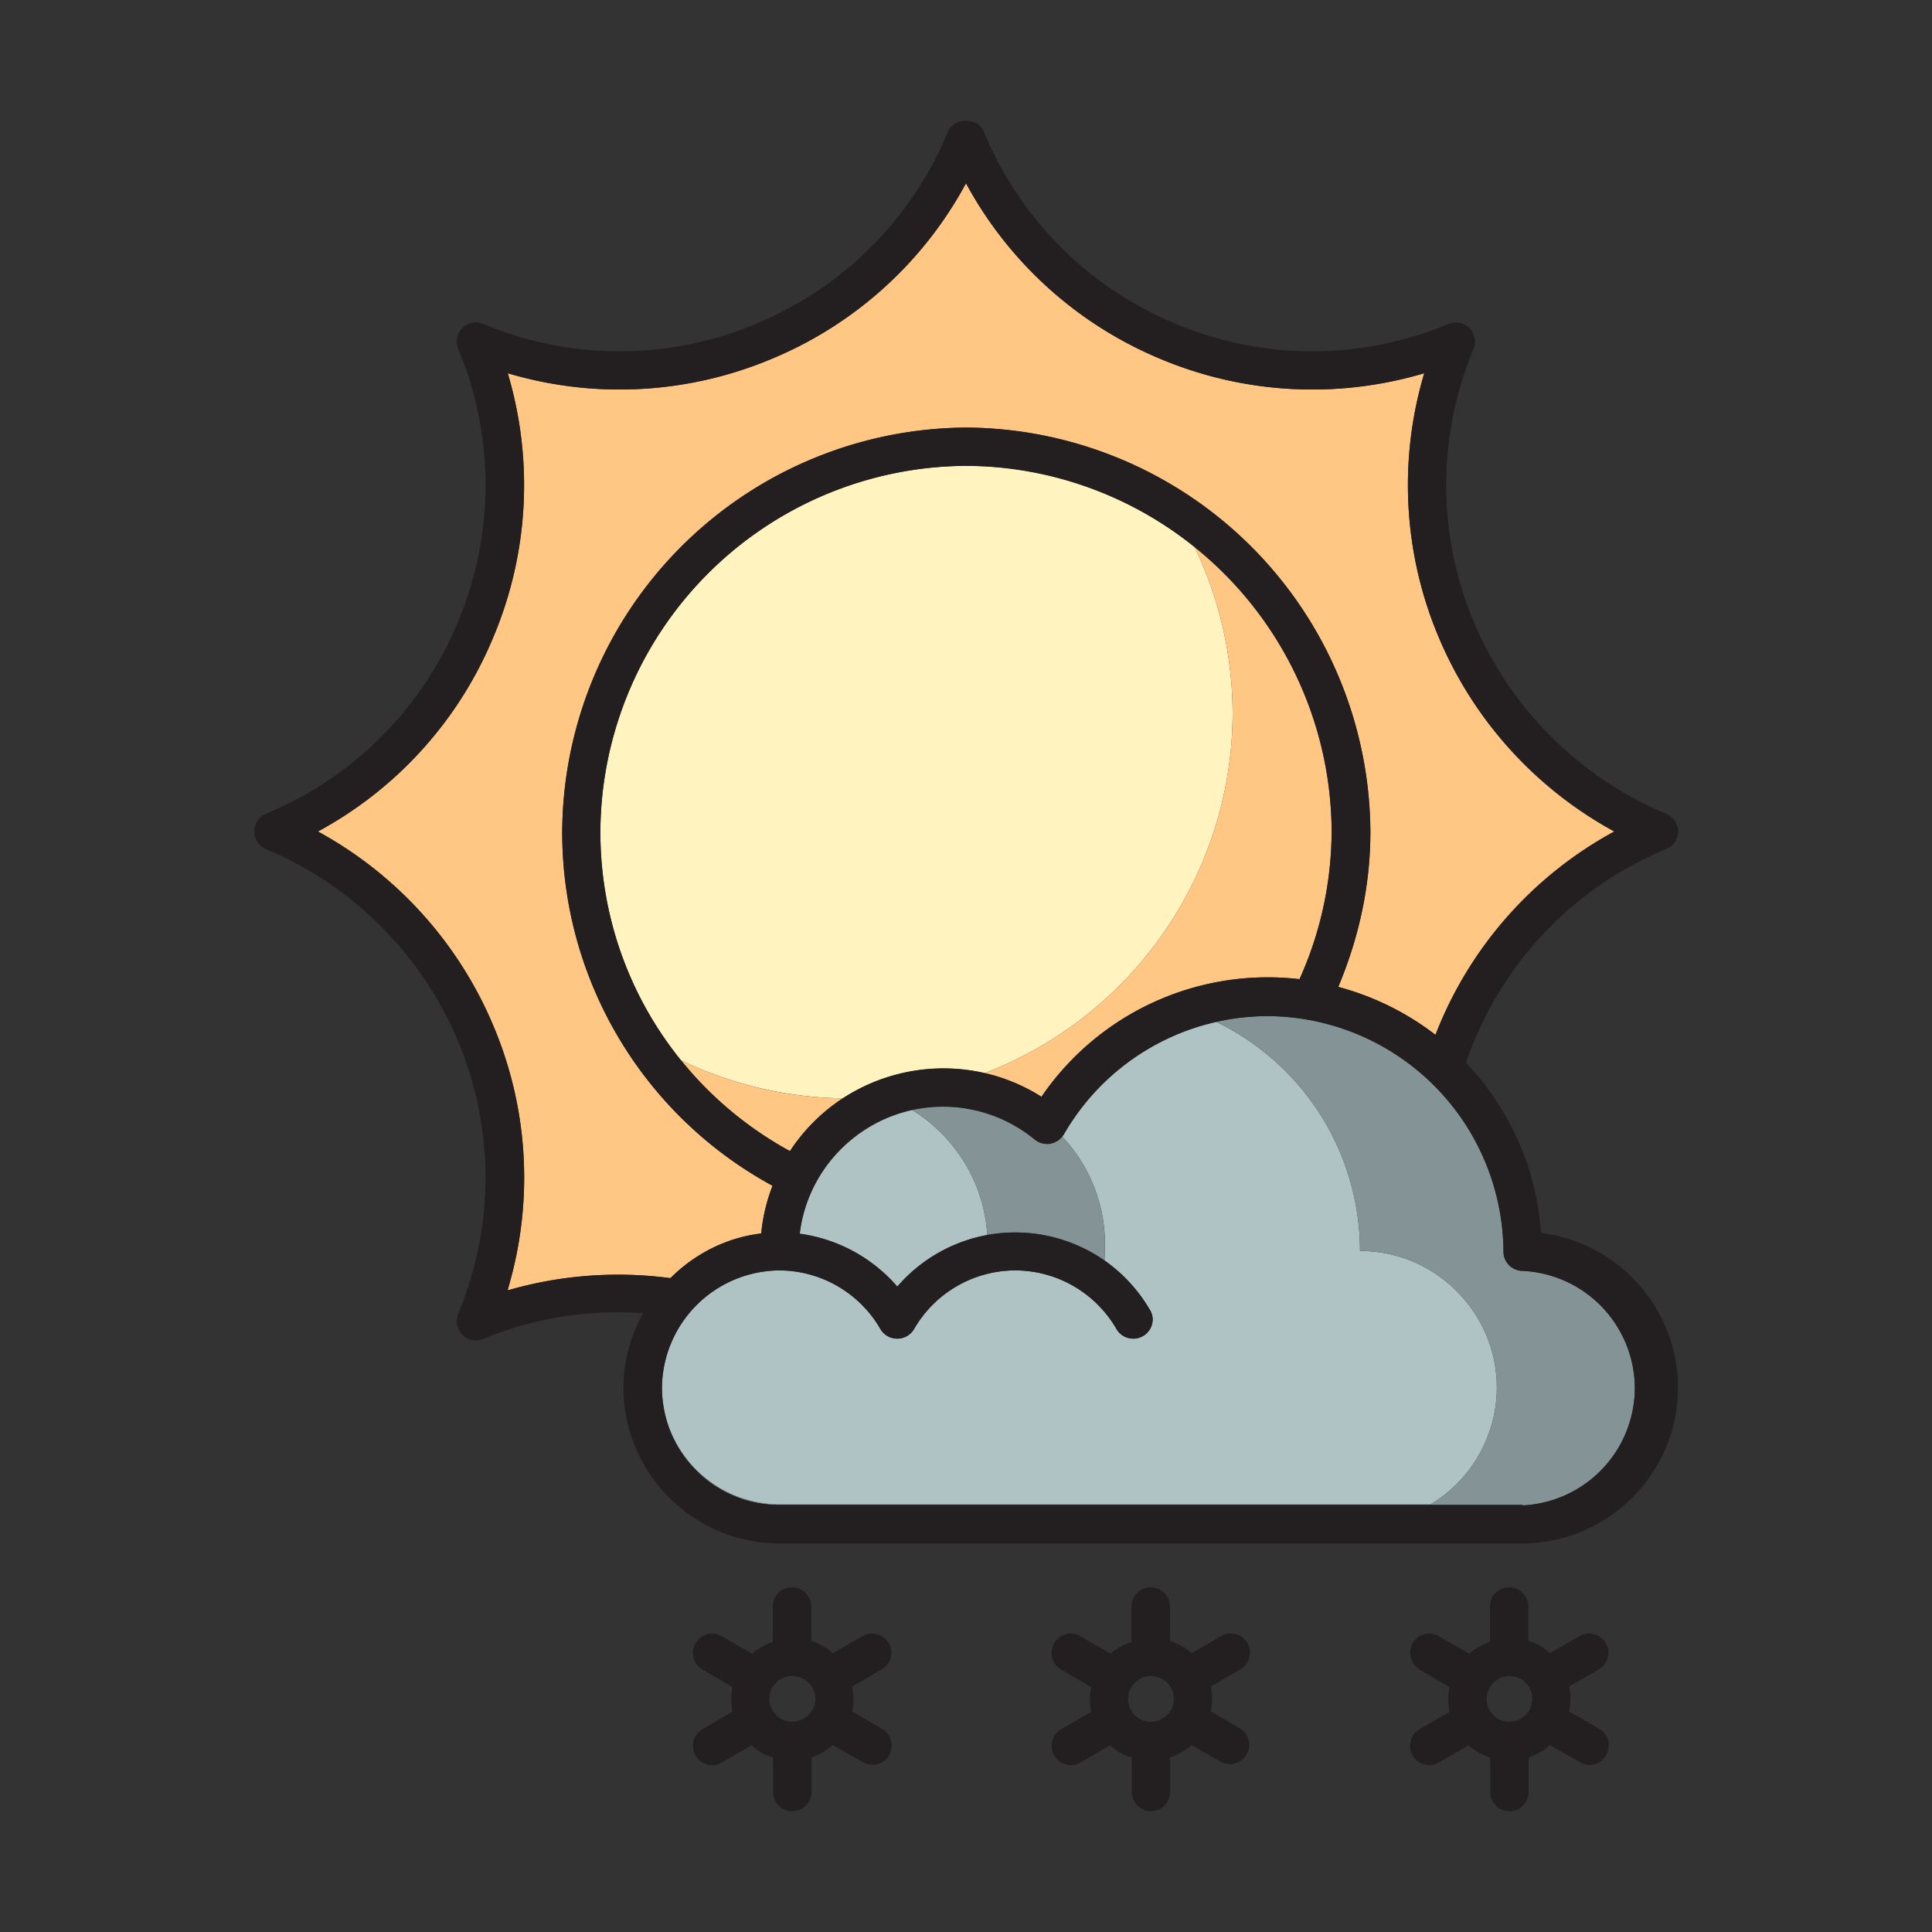 <svg id="strib-weather-day-partly-sunny-flurries-lg-color" viewBox="0 0 16 16" width="16" height="16" fill="currentcolor" class="strib-icon strib-weather-day-partly-sunny-flurries-lg-color" xmlns="http://www.w3.org/2000/svg" clip-rule="evenodd" fill-rule="evenodd">
  <rect x="0" y="0" width="16" height="16" fill="#333333" stroke="none"/>
  <path fill="#fff3c0" d="M9.893 4.53a3.2 3.2 0 0 1 .315 1.383 3.2 3.2 0 0 1-2.053 2.974 1.54 1.54 0 0 0-1.176.209 3.2 3.2 0 0 1-1.34-.316 3 3 0 0 1-.667-1.894A3.044 3.044 0 0 1 8 3.858c.714 0 1.373.253 1.893.672"/>
  <path fill="#ffc783" d="M5.64 8.78c.418.202.875.31 1.339.316-.17.111-.32.258-.437.437a3 3 0 0 1-.902-.753m2.515.107a3.2 3.2 0 0 0 2.053-2.974 3.2 3.2 0 0 0-.315-1.383 3.03 3.03 0 0 1 1.135 2.356 3 3 0 0 1-.266 1.223 2.27 2.27 0 0 0-2.137.974 1.5 1.5 0 0 0-.47-.196"/>
  <path fill="#ffc783" d="M4.09 8.505a3.28 3.28 0 0 0-1.457-1.619 3.24 3.24 0 0 0 1.457-1.62 3.24 3.24 0 0 0 .115-2.175 3.25 3.25 0 0 0 2.176-.115A3.24 3.24 0 0 0 8 1.518a3.25 3.25 0 0 0 1.619 1.458c.69.288 1.459.328 2.176.115a3.24 3.24 0 0 0 .115 2.175 3.28 3.28 0 0 0 1.459 1.62 3.25 3.25 0 0 0-1.481 1.684 2.3 2.3 0 0 0-.805-.397c.172-.41.266-.841.266-1.285a3.367 3.367 0 0 0-3.347-3.347 3.366 3.366 0 0 0-3.346 3.347A3.33 3.33 0 0 0 6.398 9.82a1.5 1.5 0 0 0-.094.395 1.28 1.28 0 0 0-.752.37 3.3 3.3 0 0 0-1.343.1l-.004-.005a3.23 3.23 0 0 0-.115-2.175"/>
  <path fill="#afc2c4" d="M7.555 9.193c.352.218.594.596.621 1.034a1.3 1.3 0 0 0-.745.428 1.3 1.3 0 0 0-.808-.438c.062-.511.446-.917.932-1.024"/>
  <path fill="#afc2c4" d="m9.147 10.438.004-.129c0-.347-.134-.662-.354-.896l.013-.018a1.95 1.95 0 0 1 1.263-.932 2.11 2.11 0 0 1 1.19 1.897h.003c.62 0 1.13.51 1.13 1.13 0 .396-.209.765-.549.969H6.451a.98.98 0 0 1-.914-.646 1 1 0 0 1-.055-.321.98.98 0 0 1 .971-.971.97.97 0 0 1 .839.487.16.16 0 0 0 .139.078.16.16 0 0 0 .138-.078.97.97 0 0 1 .839-.487.97.97 0 0 1 .839.487.16.16 0 0 0 .138.078h.004a.16.16 0 0 0 .157-.157.15.15 0 0 0-.023-.081 1.3 1.3 0 0 0-.376-.41"/>
  <path fill="#839396" d="M8.797 9.413c.22.234.354.549.354.896l-.004.129a1.3 1.3 0 0 0-.971-.211 1.31 1.31 0 0 0-.621-1.034 1.2 1.2 0 0 1 1.014.244.16.16 0 0 0 .228-.024"/>
  <path fill="#839396" d="M5.537 11.813a.98.98 0 0 0 .914.646h5.396c.34-.204.549-.573.549-.969 0-.62-.51-1.13-1.13-1.13h-.003a2.11 2.11 0 0 0-1.19-1.897q.209-.048.428-.048a1.963 1.963 0 0 1 1.95 1.951.16.16 0 0 0 .16.159.976.976 0 0 1 .928.971.976.976 0 0 1-.928.971l-.005-.004H6.453a.97.97 0 0 1-.916-.65"/>
  <path fill="#231f20" d="M12.141 8.802c.355.372.584.865.621 1.409h-.003a1.295 1.295 0 0 1 1.138 1.281c0 .708-.582 1.29-1.29 1.29H6.453c-.708 0-1.29-.582-1.29-1.29 0-.223.062-.433.162-.616a2.9 2.9 0 0 0-1.322.212.2.2 0 0 1-.061.013.16.16 0 0 1-.113-.047.16.16 0 0 1-.034-.174c.3-.727.302-1.528 0-2.254a2.97 2.97 0 0 0-1.593-1.594.16.16 0 0 1 0-.293 2.93 2.93 0 0 0 1.593-1.594 2.92 2.92 0 0 0 0-2.254.159.159 0 0 1 .208-.208 2.92 2.92 0 0 0 2.255 0 2.93 2.93 0 0 0 1.593-1.594c.051-.119.247-.119.296 0A2.93 2.93 0 0 0 9.74 2.683a2.92 2.92 0 0 0 2.255 0 .16.16 0 0 1 .174.034.16.16 0 0 1 .034.174 2.92 2.92 0 0 0 0 2.254 2.98 2.98 0 0 0 1.595 1.594.158.158 0 0 1 0 .293 2.93 2.93 0 0 0-1.657 1.77M4.09 8.505c.292.699.328 1.459.115 2.175l.004.005c.432-.126.889-.16 1.343-.1.2-.198.459-.336.752-.37q.02-.207.094-.395a3.33 3.33 0 0 1-1.742-2.932 3.366 3.366 0 0 1 3.346-3.347 3.367 3.367 0 0 1 3.347 3.347c0 .444-.094.875-.266 1.285.297.079.569.215.805.397a3.25 3.25 0 0 1 1.481-1.684 3.28 3.28 0 0 1-1.459-1.62 3.24 3.24 0 0 1-.115-2.175 3.25 3.25 0 0 1-2.176-.115A3.25 3.25 0 0 1 8 1.518a3.24 3.24 0 0 1-1.619 1.458 3.25 3.25 0 0 1-2.176.115 3.24 3.24 0 0 1-.115 2.175 3.24 3.24 0 0 1-1.457 1.62c.656.358 1.17.929 1.457 1.619m6.672-.396c.174-.384.264-.801.266-1.223A3.044 3.044 0 0 0 8 3.858a3.044 3.044 0 0 0-3.028 3.028c0 1.113.599 2.114 1.57 2.647a1.52 1.52 0 0 1 2.083-.45 2.27 2.27 0 0 1 2.137-.974m-4.309 4.354h6.153l.005.004a.976.976 0 0 0 .928-.971.976.976 0 0 0-.928-.971.16.16 0 0 1-.16-.159 1.963 1.963 0 0 0-1.95-1.951c-.697 0-1.343.374-1.691.98a.17.17 0 0 1-.111.076.16.16 0 0 1-.13-.034 1.194 1.194 0 0 0-1.946.78c.314.043.601.199.808.438a1.29 1.29 0 0 1 2.092.193.15.15 0 0 1 .023.081.16.16 0 0 1-.157.157h-.004a.16.16 0 0 1-.138-.078.97.97 0 0 0-.839-.487.97.97 0 0 0-.839.487.16.16 0 0 1-.138.078.16.16 0 0 1-.139-.078.97.97 0 0 0-.839-.487.98.98 0 0 0-.971.971c0 .535.436.971.971.971m.604 1.71.246.143.002.002a.16.16 0 0 1 .08.138.16.16 0 0 1-.159.159h-.002a.16.16 0 0 1-.078-.021l-.249-.142a.5.5 0 0 1-.176.102v.287a.16.16 0 0 1-.159.159.16.16 0 0 1-.16-.159v-.287a.4.4 0 0 1-.178-.1l-.247.142a.13.13 0 0 1-.078.022.16.16 0 0 1-.081-.298l.248-.144a.5.5 0 0 1 0-.204l-.248-.145a.16.16 0 0 1-.058-.219.157.157 0 0 1 .217-.057l.251.144a.5.5 0 0 1 .172-.097v-.294a.16.16 0 0 1 .159-.159c.087 0 .159.072.16.159v.285a.5.5 0 0 1 .178.102l.247-.142a.16.16 0 0 1 .238.14c0 .056-.03.108-.079.136l-.246.142a.5.5 0 0 1 0 .206m-.589.062c.09.049.204.018.257-.07l.002-.002a.18.18 0 0 0 .019-.143.18.18 0 0 0-.089-.114.2.2 0 0 0-.093-.026h-.002a.19.19 0 0 0-.19.19c0 .068.037.131.096.165m3.805.081-.246-.143a.5.5 0 0 0 0-.206l.246-.142a.16.16 0 0 0 .058-.217.16.16 0 0 0-.217-.059l-.246.142a.5.5 0 0 0-.179-.102v-.285a.16.16 0 0 0-.159-.159.16.16 0 0 0-.16.159v.294a.5.5 0 0 0-.172.097l-.25-.144a.157.157 0 0 0-.217.057.16.16 0 0 0 .057.219l.249.145a.5.5 0 0 0 0 .204l-.249.144a.16.16 0 0 0 .081.298.15.15 0 0 0 .079-.022l.246-.142a.4.4 0 0 0 .179.1v.287a.16.16 0 0 0 .159.159.16.16 0 0 0 .159-.159v-.287a.5.5 0 0 0 .177-.102l.248.142a.16.16 0 0 0 .16-.276zm-.577-.151a.194.194 0 0 1-.258.07.19.19 0 0 1-.096-.165c0-.104.086-.19.19-.19h.002q.05.002.094.026c.089.052.12.167.07.257zm3.299.008.247.143.002.002c.074.042.102.14.057.217a.156.156 0 0 1-.216.059l-.249-.142a.5.5 0 0 1-.176.102v.287a.16.16 0 0 1-.16.159.16.16 0 0 1-.159-.159v-.287a.45.45 0 0 1-.179-.1l-.246.142a.14.14 0 0 1-.079.022.16.16 0 0 1-.08-.298l.248-.144a.5.5 0 0 1 0-.204l-.248-.145a.165.165 0 0 1-.058-.219.157.157 0 0 1 .217-.057l.251.144a.5.5 0 0 1 .172-.097v-.294a.16.16 0 0 1 .159-.159.16.16 0 0 1 .159.159v.285q.102.03.179.102l.246-.142a.16.16 0 0 1 .217.059.16.16 0 0 1-.057.217l-.247.142a.5.5 0 0 1 0 .206m-.588.062c.09.049.204.018.257-.07l.002-.002a.19.19 0 0 0-.07-.257.19.19 0 0 0-.259.07.19.19 0 0 0 .07.259"/>
</svg>